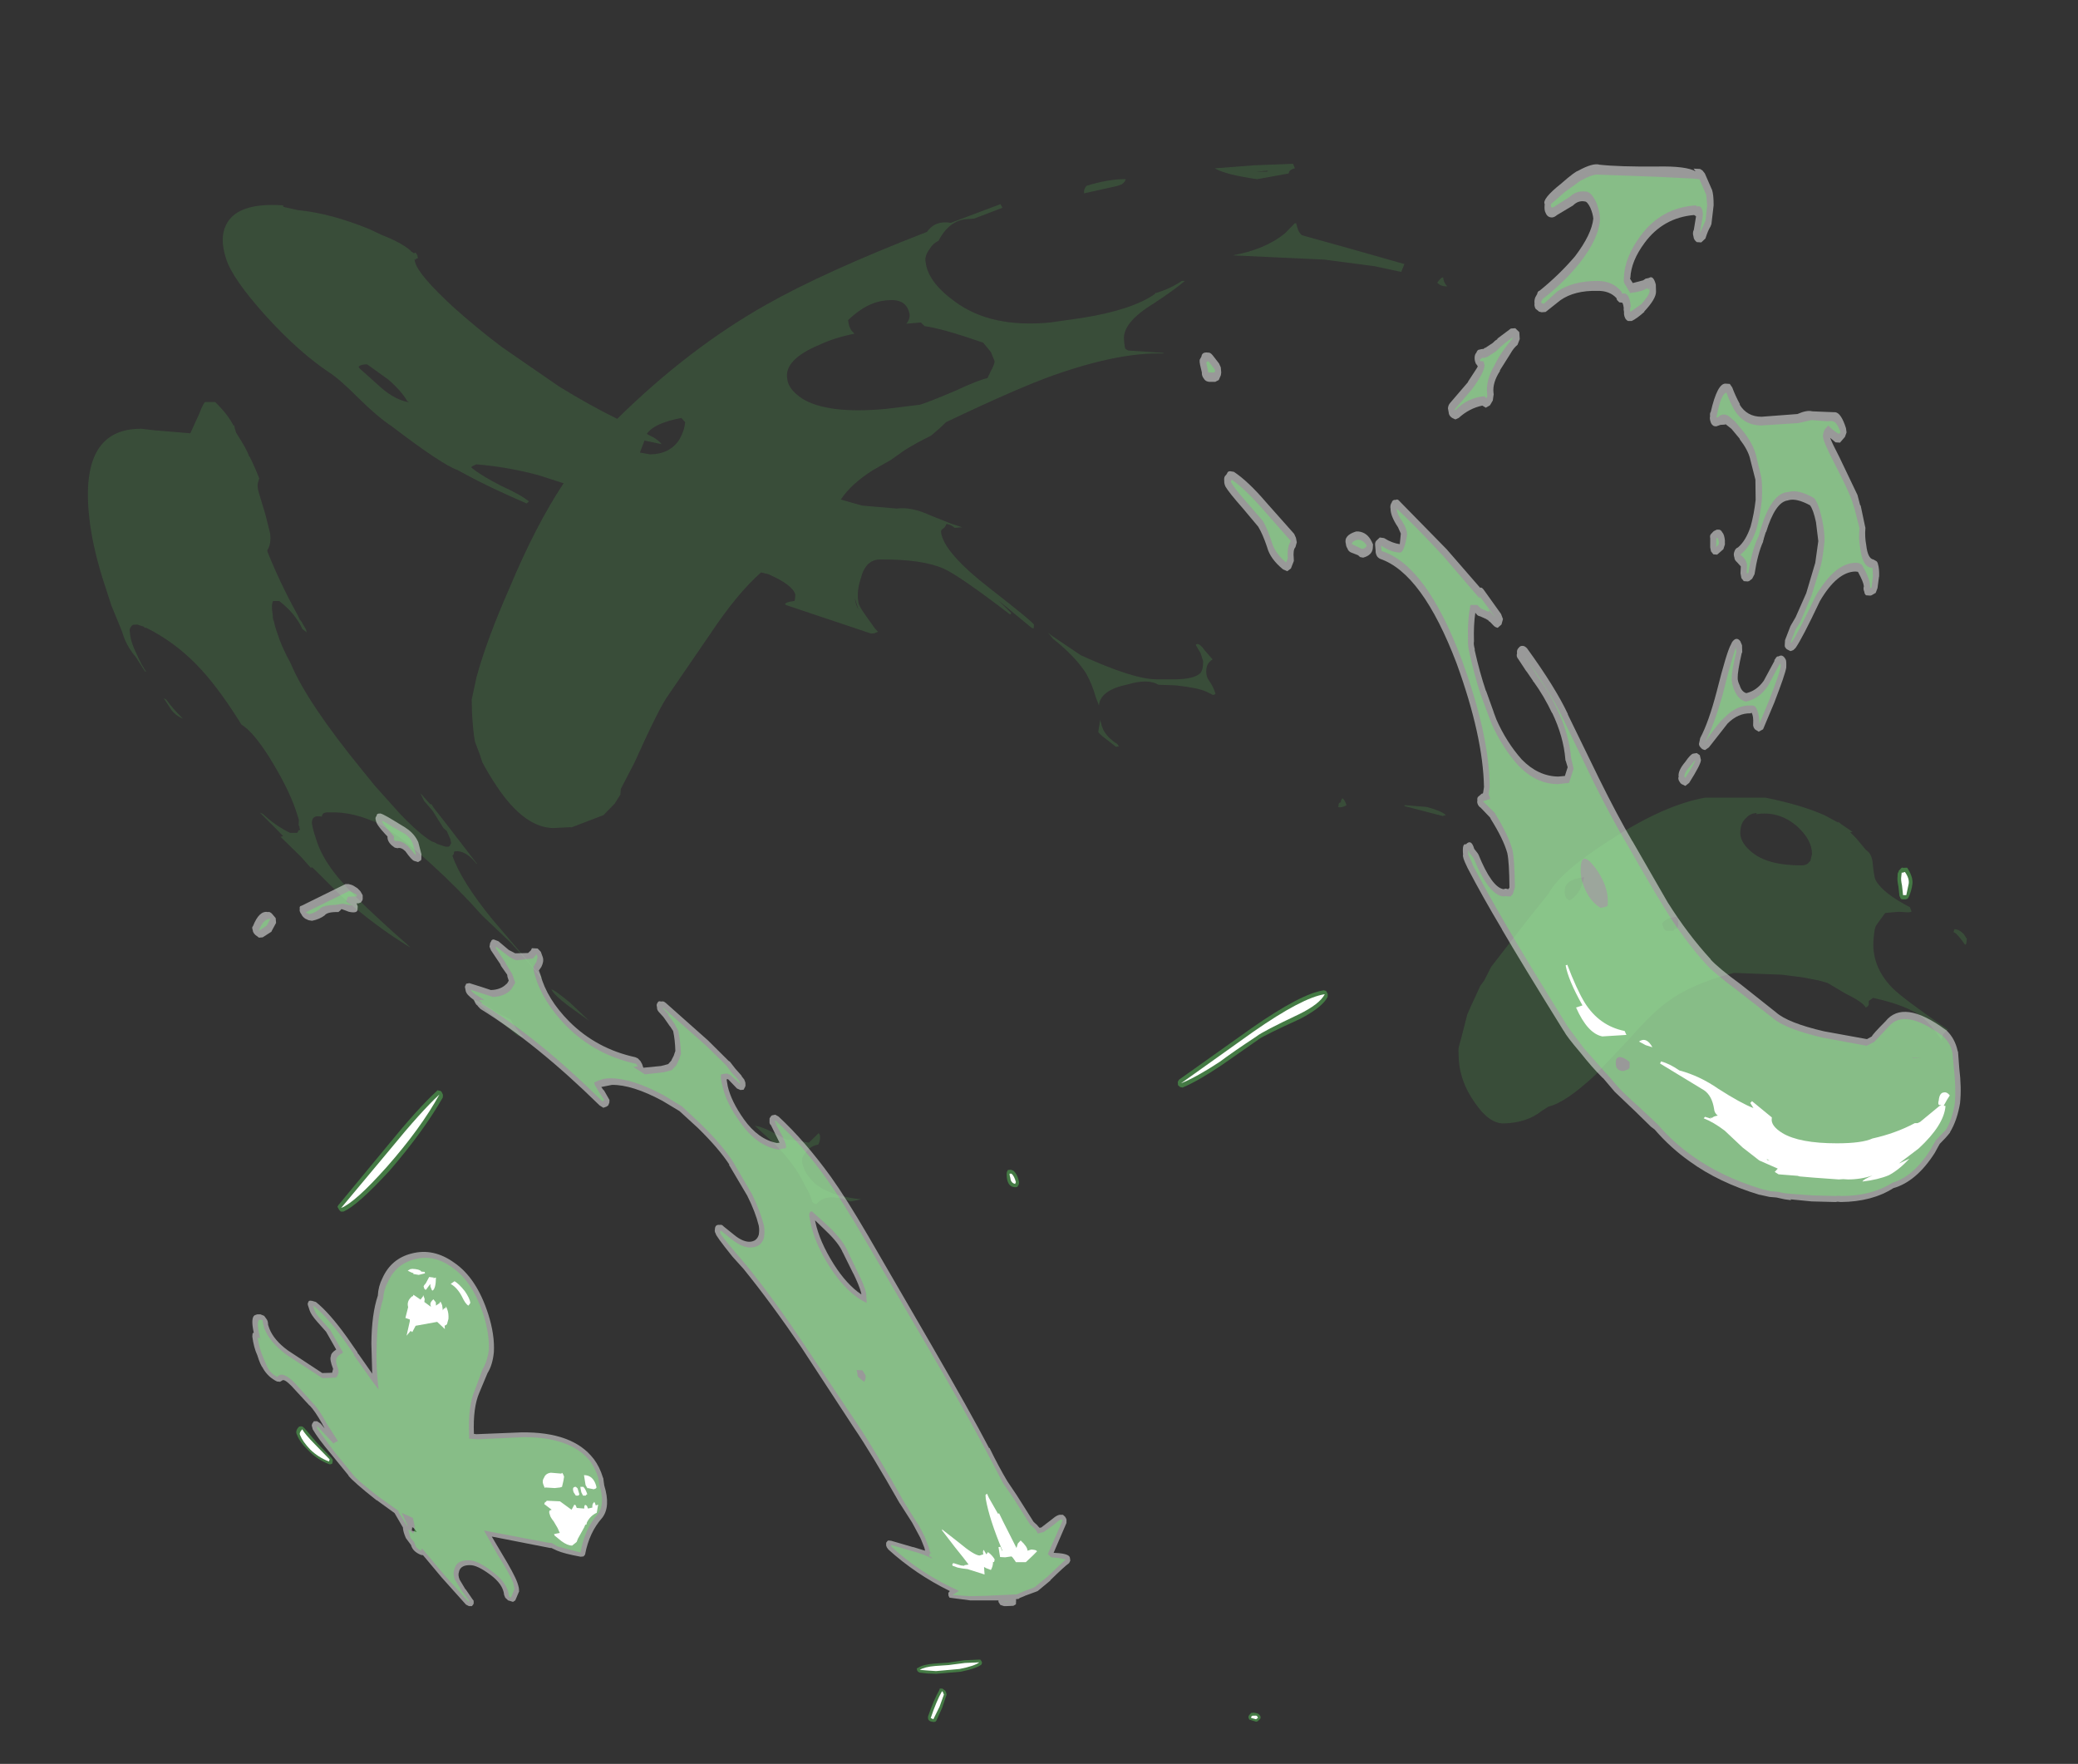 <?xml version="1.0" encoding="UTF-8" standalone="no"?>
<svg xmlns:ffdec="https://www.free-decompiler.com/flash" xmlns:xlink="http://www.w3.org/1999/xlink" ffdec:objectType="frame" height="86.7px" width="102.15px" xmlns="http://www.w3.org/2000/svg">
  <rect width="100%" height="100%" fill="#333333" stroke="none"/>
  <g transform="matrix(1.0, 0.0, 0.0, 1.0, 5.1, 5.4)">
    <use ffdec:characterId="375" height="141.95" transform="matrix(0.244, 0.0, 0.04, 0.296, 5.707, 37.222)" width="340.65" xlink:href="#shape0"/>
    <use ffdec:characterId="376" height="239.5" transform="matrix(0.244, 0.0, 0.04, 0.296, -3.061, 2.652)" width="366.8" xlink:href="#shape1"/>
  </g>
  <defs>
    <g id="shape0" transform="matrix(1.0, 0.0, 0.0, 1.0, 153.4, 96.85)">
      <path d="M65.65 -76.4 L66.1 -76.3 66.35 -75.8 66.25 -75.3 Q64.95 -73.6 60.1 -71.65 52.6 -69.0 51.05 -68.2 L51.1 -68.2 43.1 -64.0 Q37.9 -61.35 34.55 -60.25 L34.05 -60.35 33.7 -60.65 33.75 -61.2 34.05 -61.55 50.05 -70.1 Q61.0 -75.85 65.65 -76.4 M185.8 -96.7 L185.95 -96.75 186.35 -96.75 Q186.5 -96.85 186.65 -96.55 187.45 -95.2 187.15 -94.1 186.75 -92.85 186.05 -91.9 L185.75 -91.6 185.35 -91.5 184.8 -91.5 Q184.45 -91.5 184.35 -91.7 L184.2 -92.1 184.25 -93.6 Q184.15 -94.75 184.35 -95.3 184.45 -96.0 184.65 -96.0 L184.75 -96.25 185.15 -96.55 Q185.5 -96.9 185.8 -96.7 M33.1 44.1 L33.15 44.3 33.05 44.55 32.4 45.0 32.1 45.05 30.8 44.7 30.7 44.45 Q30.6 44.15 31.1 43.8 L31.15 43.75 31.2 43.75 31.25 43.7 Q31.3 43.55 31.5 43.6 L31.8 43.55 32.15 43.6 Q32.85 43.65 33.0 44.0 L33.1 44.1 M-115.3 -59.7 Q-115.15 -59.8 -114.85 -59.55 L-114.65 -59.05 -114.75 -58.6 Q-119.55 -53.0 -127.4 -46.5 -134.95 -40.6 -137.9 -39.65 L-138.4 -39.65 -138.7 -39.95 -138.95 -40.45 -138.75 -40.7 -127.2 -50.6 Q-120.0 -56.85 -115.75 -59.7 -115.65 -59.9 -115.3 -59.7 M-151.6 -3.65 L-149.55 -1.3 -147.0 1.25 -146.8 1.55 -146.85 1.85 -147.0 2.2 -147.3 2.3 -147.6 2.3 Q-149.9 1.55 -151.4 0.05 -152.95 -1.35 -153.3 -2.55 -153.65 -3.25 -152.65 -3.95 L-152.3 -4.0 -151.95 -3.95 -151.6 -3.65 M-2.25 -46.6 L-1.8 -46.45 Q-1.05 -45.85 -0.95 -44.55 L-1.05 -44.2 -1.2 -44.0 -1.45 -43.75 -1.75 -43.7 Q-3.3 -43.65 -3.3 -45.25 L-3.25 -45.85 -3.15 -46.2 -2.9 -46.55 -2.4 -46.6 -2.25 -46.6 M-25.0 34.85 L-22.15 34.75 -21.75 34.75 -21.55 35.05 -21.5 35.25 -21.65 35.55 Q-22.7 36.2 -26.0 36.75 L-31.0 37.1 -32.75 37.05 -34.35 36.9 -34.65 36.75 -34.8 36.5 -34.8 36.2 -34.5 36.1 Q-33.45 35.55 -31.05 35.4 L-28.4 35.25 -25.0 34.85 M-30.55 39.55 L-30.2 39.55 -29.9 39.75 -29.75 39.85 Q-29.55 39.95 -29.5 40.55 L-30.8 42.8 -32.3 44.9 -32.5 45.05 -32.8 45.1 Q-33.85 45.05 -33.9 44.55 L-33.85 44.2 Q-32.2 41.35 -30.8 39.75 -30.85 39.55 -30.55 39.55" fill="#66ff66" fill-opacity="0.349" fill-rule="evenodd" stroke="none"/>
      <path d="M42.8 -64.55 Q37.7 -62.0 34.35 -60.95 L50.3 -69.5 Q61.15 -75.2 65.75 -75.75 64.45 -74.1 59.95 -72.4 52.3 -69.6 50.85 -68.75 45.55 -66.1 42.8 -64.55 M185.0 -93.8 Q184.9 -94.8 185.1 -95.3 185.35 -96.3 185.35 -95.9 L185.95 -96.05 Q186.7 -95.0 186.4 -94.1 L185.6 -92.2 184.95 -92.2 185.0 -93.8 M32.0 44.05 Q32.4 44.0 32.5 44.2 L32.6 44.4 32.15 44.65 31.25 44.45 Q31.15 44.25 31.45 44.1 L31.65 44.05 32.0 44.05 M-149.95 -1.0 L-147.4 1.5 -147.6 1.85 Q-149.65 1.15 -151.05 -0.15 -152.35 -1.45 -152.7 -2.55 -152.85 -2.95 -152.1 -3.5 -151.7 -2.7 -149.95 -1.0 M-138.25 -40.25 L-126.65 -50.1 Q-119.55 -56.25 -115.35 -59.1 -120.05 -53.45 -127.95 -47.05 -135.3 -41.15 -138.25 -40.25 M-1.6 -44.55 L-1.8 -44.25 Q-2.65 -44.4 -2.6 -45.25 -2.75 -46.05 -2.55 -45.95 L-2.25 -45.95 Q-1.75 -45.55 -1.6 -44.55 M-24.95 35.3 L-22.05 35.2 Q-23.05 35.8 -26.2 36.3 L-31.0 36.65 -32.75 36.55 -34.25 36.45 Q-33.2 35.95 -31.0 35.8 L-28.3 35.65 -24.95 35.3 M-33.35 44.45 Q-31.75 41.65 -30.35 40.0 -30.3 40.0 -30.2 40.1 L-30.05 40.55 -31.25 42.55 -32.85 44.65 -33.35 44.45" fill="#ffffff" fill-rule="evenodd" stroke="none"/>
    </g>
    <g id="shape1" transform="matrix(1.0, 0.0, 0.0, 1.0, 169.95, 213.8)">
      <path d="M11.65 -204.0 L22.15 -207.1 22.45 -206.5 16.45 -204.7 14.65 -204.6 Q11.25 -204.25 8.65 -201.0 7.5 -200.6 6.65 -199.65 5.4 -198.45 5.5 -197.5 5.4 -194.15 10.35 -190.9 16.85 -186.5 28.95 -187.45 L35.45 -188.2 Q45.9 -189.55 50.85 -192.2 50.95 -192.45 51.1 -192.35 54.05 -193.05 56.6 -194.35 L57.2 -194.35 Q54.75 -192.8 50.2 -190.55 43.45 -187.4 43.35 -184.55 43.25 -183.3 43.4 -183.05 L43.9 -182.8 50.95 -182.4 50.9 -182.3 Q42.05 -182.55 28.05 -178.65 20.7 -176.6 5.25 -170.9 3.9 -169.9 1.85 -168.65 -1.2 -167.5 -3.85 -166.25 L-6.95 -164.6 -10.75 -162.95 Q-15.55 -160.65 -18.05 -158.05 L-13.95 -157.05 -7.0 -156.55 Q-4.05 -156.9 -0.25 -155.35 L3.65 -154.0 5.65 -153.45 4.1 -153.35 Q3.6 -153.85 2.55 -154.0 2.25 -153.45 1.65 -153.15 1.25 -153.0 1.25 -152.55 1.3 -149.2 9.55 -143.3 17.45 -137.65 17.45 -137.25 L17.3 -136.65 16.9 -136.75 10.9 -141.35 13.2 -139.2 12.95 -138.95 Q3.7 -145.45 0.85 -146.55 -3.15 -148.15 -11.65 -148.1 -14.7 -148.15 -16.2 -144.9 -17.4 -142.8 -17.3 -140.95 -17.3 -140.35 -16.2 -138.8 L-14.7 -136.65 -14.15 -136.1 -14.9 -135.85 -15.6 -135.8 -31.85 -140.5 -32.15 -140.65 Q-31.95 -141.05 -30.15 -141.2 L-30.0 -141.5 -29.8 -142.25 Q-30.0 -143.85 -34.65 -145.65 L-36.1 -145.95 Q-41.45 -142.5 -48.15 -135.6 L-58.1 -125.6 Q-60.2 -123.65 -66.8 -114.35 L-70.25 -110.0 -70.5 -109.05 -71.9 -107.55 -74.45 -105.65 -80.6 -103.8 -81.3 -103.6 -81.35 -103.65 -84.95 -103.5 Q-90.75 -103.6 -95.15 -110.4 -96.6 -112.65 -97.45 -114.5 L-97.7 -115.65 -98.35 -117.85 Q-98.45 -119.65 -98.15 -122.7 L-97.85 -124.85 -96.3 -128.5 -96.25 -128.65 -96.15 -128.8 Q-93.2 -134.75 -87.25 -143.3 -80.2 -153.8 -73.45 -160.75 L-78.3 -162.1 Q-84.15 -163.45 -90.5 -163.9 L-91.5 -163.55 -91.6 -163.35 Q-89.75 -161.95 -86.05 -160.3 -82.3 -158.8 -80.95 -157.75 L-81.45 -157.4 Q-88.8 -160.2 -92.8 -162.15 L-94.45 -162.95 Q-97.45 -163.85 -106.5 -170.2 -109.1 -171.75 -112.4 -174.85 -115.75 -178.05 -117.65 -179.15 -123.25 -182.55 -128.8 -188.45 -134.7 -194.8 -135.35 -198.1 -136.1 -201.4 -134.5 -203.55 -131.7 -207.45 -122.4 -206.9 L-122.4 -206.65 -119.5 -206.1 Q-113.1 -205.6 -105.65 -202.95 L-103.25 -201.95 Q-99.65 -200.75 -97.9 -199.35 L-98.0 -199.35 -97.35 -198.95 -97.0 -199.05 -96.7 -198.6 -96.7 -198.1 -97.1 -198.05 Q-97.1 -197.75 -97.25 -197.9 L-97.4 -198.0 -97.4 -197.8 -97.35 -197.45 Q-97.05 -195.35 -90.75 -189.9 -86.5 -186.35 -82.15 -183.35 L-71.7 -176.8 Q-65.9 -173.6 -60.9 -171.45 -44.55 -183.15 -27.9 -190.35 -15.25 -195.85 6.6 -202.5 8.6 -204.45 11.65 -204.0 M39.3 -208.9 Q39.3 -209.6 40.0 -210.15 44.75 -211.3 48.05 -211.25 47.95 -210.85 47.15 -210.4 L46.3 -210.15 39.3 -208.9 M80.9 -203.9 L81.2 -203.95 81.35 -203.1 Q81.45 -202.45 82.0 -201.95 L91.65 -199.65 101.9 -197.15 101.05 -195.85 95.85 -196.8 85.85 -197.9 67.55 -198.6 Q74.15 -199.55 78.6 -202.2 L80.9 -203.9 M127.45 -101.4 Q139.45 -107.35 148.0 -108.55 L160.1 -108.55 Q167.35 -107.3 171.6 -105.6 L174.1 -104.4 174.1 -104.55 174.65 -104.15 176.75 -102.85 176.25 -102.8 177.3 -101.8 178.95 -99.85 Q179.95 -99.3 179.95 -97.9 179.8 -95.3 180.1 -94.8 181.15 -92.7 186.25 -90.35 L186.45 -89.6 185.8 -89.5 183.85 -89.6 181.1 -89.4 178.9 -87.3 Q178.5 -86.8 178.1 -85.25 176.75 -80.65 180.5 -76.95 182.4 -75.15 190.6 -70.0 189.45 -69.45 189.3 -68.95 L189.0 -68.3 Q187.2 -71.05 185.7 -72.1 183.1 -74.05 176.35 -75.3 L175.4 -74.8 175.3 -74.15 Q175.0 -73.8 174.6 -73.7 174.2 -74.6 170.95 -76.0 L167.55 -77.8 165.85 -78.2 162.8 -78.7 158.6 -79.15 149.0 -79.45 Q140.4 -77.7 135.1 -74.8 131.65 -73.0 126.0 -68.4 L118.35 -62.55 Q111.55 -57.9 108.0 -57.25 L106.55 -56.55 Q103.2 -54.55 98.5 -54.45 95.55 -54.45 93.3 -57.85 90.65 -61.6 91.3 -65.85 91.35 -66.6 91.55 -67.15 L92.25 -68.55 94.15 -72.55 95.2 -74.05 97.55 -77.3 98.5 -78.2 100.25 -80.45 109.2 -88.55 113.8 -92.6 Q116.7 -96.2 127.45 -101.4 M154.15 -103.0 Q153.65 -101.25 155.75 -99.6 158.55 -97.3 165.5 -97.3 166.55 -97.3 167.05 -97.75 L167.45 -98.05 167.95 -99.15 Q168.4 -101.5 165.7 -103.8 162.45 -106.4 157.8 -105.8 L157.95 -106.0 Q156.65 -105.95 155.7 -105.2 154.5 -104.45 154.15 -103.0 M95.25 -105.65 L94.6 -105.5 87.15 -107.15 87.25 -107.3 91.65 -107.0 Q94.6 -106.3 95.25 -105.65 M108.3 -193.85 L108.0 -194.05 Q109.1 -195.1 109.35 -194.9 109.3 -194.0 109.95 -193.45 108.65 -193.45 108.3 -193.85 M76.75 -212.5 L77.0 -212.65 74.4 -212.5 76.75 -212.5 M74.55 -211.25 Q68.3 -212.0 66.3 -213.05 L74.25 -213.55 82.2 -213.8 82.45 -213.05 Q81.55 -212.9 81.2 -212.5 L81.05 -212.2 77.3 -211.65 74.55 -211.25 M2.9 -187.45 L-0.05 -187.25 Q0.8 -188.0 0.85 -188.75 0.75 -191.4 -2.95 -191.15 -7.15 -191.05 -11.7 -187.85 -11.75 -186.5 -11.1 -185.9 L-10.8 -185.6 Q-15.0 -184.9 -18.15 -183.75 -25.8 -181.25 -25.55 -178.05 -25.65 -176.4 -23.15 -174.85 -18.5 -172.2 -6.5 -173.1 L0.5 -173.8 Q2.7 -174.35 8.1 -176.15 13.25 -178.0 14.8 -178.2 L15.65 -179.35 Q16.65 -180.55 16.7 -181.05 L16.2 -182.55 14.9 -184.1 Q7.1 -186.45 3.55 -186.85 L2.9 -187.45 M27.95 -125.2 Q27.55 -127.45 26.6 -129.25 24.85 -132.05 20.9 -134.95 L20.05 -135.95 20.65 -135.5 26.05 -132.2 Q35.9 -128.25 40.5 -128.2 L43.55 -128.2 44.65 -128.2 Q48.3 -128.25 49.7 -129.25 50.35 -129.85 50.55 -131.2 L50.25 -132.55 49.5 -133.9 49.7 -134.05 Q50.35 -134.2 51.25 -132.9 L52.5 -131.5 Q50.9 -130.8 50.85 -129.1 50.8 -128.5 51.35 -127.75 51.95 -126.85 52.15 -125.75 L51.65 -125.6 50.35 -126.15 Q48.8 -126.8 44.3 -127.2 L40.9 -127.3 Q38.95 -128.35 34.7 -127.35 29.0 -126.4 28.35 -123.85 L27.95 -125.2 M-39.55 -52.45 Q-39.6 -51.6 -40.15 -50.95 -41.9 -50.65 -42.9 -49.65 -44.0 -48.8 -43.85 -47.75 -43.7 -46.05 -41.85 -44.45 -39.1 -42.35 -33.0 -41.85 L-35.15 -41.5 Q-40.0 -43.05 -42.1 -41.05 L-42.55 -41.15 -42.9 -41.4 Q-43.1 -42.7 -44.0 -44.25 -45.25 -47.45 -48.8 -50.95 L-52.4 -54.05 Q-51.4 -54.0 -49.5 -53.2 L-47.9 -52.45 -46.45 -51.75 -45.55 -51.75 -42.0 -51.25 -39.75 -52.85 -39.55 -52.45 M-98.65 -71.65 Q-98.2 -70.4 -96.55 -68.75 L-97.7 -69.0 -104.55 -74.15 -105.75 -74.95 Q-104.75 -74.9 -102.7 -73.7 -100.8 -72.55 -99.55 -72.1 L-98.65 -71.65 M-89.7 -76.7 Q-89.15 -76.7 -86.3 -74.5 L-82.95 -71.5 -86.9 -74.1 Q-89.3 -75.8 -89.7 -76.7 M-159.85 -125.05 L-159.4 -124.85 Q-158.45 -123.45 -156.55 -121.65 -158.0 -122.2 -158.7 -123.2 L-159.85 -125.05 M-111.4 -179.8 L-107.65 -176.65 Q-105.15 -174.6 -102.4 -174.2 L-102.75 -174.45 Q-103.7 -176.2 -106.05 -178.05 L-109.8 -180.5 Q-110.95 -180.55 -111.6 -180.1 L-111.4 -179.8 M-17.5 -139.8 L-17.9 -141.65 -17.9 -141.4 Q-17.9 -140.6 -17.5 -139.8 M-47.3 -170.9 L-47.95 -171.6 Q-53.6 -170.75 -55.35 -168.95 L-54.95 -168.75 Q-53.3 -168.1 -52.65 -167.25 L-56.0 -167.85 -57.25 -165.85 -55.2 -165.55 Q-51.25 -165.6 -48.95 -168.0 -47.7 -169.45 -47.3 -170.9 M-166.45 -136.15 L-167.9 -140.5 -168.95 -145.1 Q-170.1 -150.6 -169.95 -155.0 -169.55 -169.9 -157.0 -169.8 L-154.45 -169.55 -147.3 -169.05 -145.0 -172.25 Q-143.75 -174.25 -143.4 -174.25 L-141.45 -174.25 Q-139.2 -172.15 -138.4 -170.35 L-138.25 -170.35 -138.2 -169.85 -138.05 -169.1 -138.0 -169.05 Q-136.3 -166.3 -136.1 -165.25 L-135.95 -165.1 Q-135.05 -163.0 -134.65 -161.55 L-135.05 -160.8 Q-135.35 -160.15 -135.05 -158.85 L-134.4 -155.65 -133.95 -152.45 Q-133.95 -150.7 -135.0 -149.6 L-134.95 -149.3 Q-133.4 -144.4 -130.6 -138.8 L-130.3 -138.05 -130.25 -138.05 -130.05 -137.8 -129.35 -136.5 -129.25 -135.95 -129.25 -136.0 -130.05 -136.55 Q-131.05 -139.15 -133.95 -141.2 L-135.2 -141.2 Q-135.7 -140.55 -135.65 -139.0 L-135.65 -138.7 -135.8 -137.85 -135.7 -138.1 -135.65 -138.45 -135.5 -137.1 -135.35 -136.4 -135.2 -135.8 Q-134.75 -133.65 -133.35 -130.85 -131.1 -124.3 -121.75 -113.0 L-119.7 -110.5 -115.4 -105.85 Q-112.0 -102.45 -109.8 -101.3 L-108.95 -101.0 -108.85 -100.9 -107.5 -100.5 -107.05 -100.4 -106.9 -100.4 -106.6 -100.4 -106.3 -100.5 -105.9 -101.0 -105.95 -101.65 -106.45 -103.0 -107.05 -103.5 -108.75 -106.35 -110.2 -108.0 -110.75 -109.3 -109.05 -107.45 -108.8 -107.45 -108.45 -106.85 -106.1 -103.85 -101.25 -97.55 -101.4 -97.6 -101.6 -97.85 Q-103.25 -99.8 -105.3 -99.65 L-105.45 -99.55 -105.6 -99.6 -105.6 -99.35 -105.7 -99.2 -105.8 -99.05 -106.0 -98.9 Q-104.9 -94.65 -99.65 -88.3 L-91.25 -78.65 -91.55 -78.65 Q-93.1 -80.8 -96.7 -84.55 L-101.6 -88.95 Q-105.55 -93.3 -110.4 -97.45 -113.6 -100.2 -116.55 -102.25 L-116.6 -102.25 -119.25 -103.85 -119.6 -104.0 -119.65 -104.05 -120.55 -104.55 -121.4 -104.85 -119.65 -104.05 Q-124.55 -106.25 -129.5 -106.1 -131.0 -106.2 -131.2 -105.5 L-131.25 -105.4 Q-133.05 -105.7 -133.35 -104.6 -133.6 -104.15 -133.0 -101.6 -132.4 -98.85 -130.3 -96.15 -128.6 -93.9 -124.85 -90.45 -119.85 -86.0 -117.65 -84.3 L-117.5 -84.15 -116.95 -83.65 Q-123.4 -87.15 -129.4 -92.15 L-134.5 -96.95 -134.9 -96.95 -136.5 -98.7 -140.1 -102.05 -139.55 -102.15 -140.75 -103.35 -143.6 -106.05 -143.05 -105.85 Q-140.95 -103.95 -138.1 -102.7 L-136.65 -102.7 -136.45 -102.9 -136.4 -102.9 -136.45 -102.95 -136.25 -103.15 -135.95 -103.2 -136.05 -103.5 -136.0 -103.75 -136.15 -103.95 -135.95 -104.9 -136.3 -106.45 Q-137.25 -110.25 -140.2 -115.25 -142.75 -119.5 -144.95 -120.7 L-145.35 -121.4 Q-148.9 -127.3 -152.4 -130.7 -156.25 -134.45 -161.45 -136.75 L-161.55 -136.75 -161.75 -136.8 -161.8 -136.7 -161.9 -136.95 -161.95 -136.95 -163.2 -137.3 -164.1 -137.25 Q-164.95 -136.75 -164.9 -136.05 L-164.9 -135.8 Q-165.0 -134.9 -164.5 -133.35 L-163.85 -131.7 -163.4 -130.7 -163.6 -131.05 -163.25 -130.4 -163.1 -130.15 -162.7 -129.45 -162.9 -129.5 -164.4 -131.95 -164.9 -132.55 Q-166.0 -134.05 -166.35 -135.65 L-166.45 -136.15 M196.6 -84.3 L196.35 -84.1 Q195.0 -86.1 194.35 -86.2 L194.6 -86.7 Q195.55 -86.7 196.35 -85.9 L196.85 -85.1 196.6 -84.3 M117.85 -91.5 Q120.1 -92.35 121.45 -95.35 117.35 -94.95 117.15 -93.05 116.85 -91.8 117.85 -91.5 M137.5 -88.55 Q136.5 -88.25 135.85 -87.65 L136.05 -87.0 Q136.1 -86.6 136.5 -86.45 L138.05 -86.45 Q138.05 -86.85 138.7 -86.8 L138.85 -86.8 139.15 -87.6 139.15 -88.5 Q138.9 -88.8 139.0 -88.8 L137.5 -88.55 M75.5 -107.3 Q74.8 -106.95 74.1 -106.95 73.7 -106.95 73.8 -107.05 L73.9 -107.2 Q73.9 -107.75 74.6 -107.8 L74.4 -107.9 74.85 -108.45 Q75.3 -108.25 75.5 -107.3 M28.2 -121.5 Q28.3 -120.5 28.55 -119.85 29.15 -118.5 31.0 -117.45 L31.25 -117.05 30.65 -117.0 29.05 -118.15 Q27.5 -119.2 27.5 -119.5 L28.1 -121.15 28.2 -121.5" fill="#66ff66" fill-opacity="0.129" fill-rule="evenodd" stroke="none"/>
      <path d="M164.9 -212.2 L165.85 -209.6 165.9 -209.5 Q166.1 -208.65 165.8 -206.9 L164.85 -203.8 164.6 -203.4 Q163.95 -202.7 163.25 -201.4 L162.3 -200.75 161.4 -200.8 Q160.85 -201.2 160.9 -201.7 160.75 -202.35 161.15 -202.85 L161.95 -205.05 161.95 -205.1 161.6 -205.3 Q155.3 -204.85 150.9 -200.7 147.65 -197.65 147.05 -194.85 L146.95 -194.75 147.4 -194.0 149.55 -194.45 150.15 -194.75 150.25 -194.75 150.8 -194.85 Q151.75 -195.35 152.0 -193.75 L151.85 -192.6 Q151.7 -191.4 148.9 -189.25 L149.0 -189.25 Q147.25 -188.1 146.15 -187.7 L145.4 -187.7 Q145.0 -187.9 144.9 -188.2 144.7 -188.7 144.85 -189.2 144.8 -189.65 144.9 -189.85 144.9 -190.7 144.7 -190.75 L144.15 -190.8 143.75 -191.2 143.7 -191.5 Q142.5 -192.75 140.05 -192.7 135.5 -192.8 132.35 -191.15 L129.05 -189.2 128.25 -189.15 127.75 -189.25 127.1 -189.75 Q126.9 -190.25 127.05 -190.6 127.05 -191.1 127.35 -191.6 L127.85 -192.2 Q128.0 -192.65 128.45 -192.75 132.85 -195.4 136.5 -198.45 140.45 -202.1 141.2 -204.7 141.25 -205.5 140.9 -206.5 140.45 -207.55 139.95 -207.55 138.65 -207.75 137.5 -206.9 L137.4 -206.85 134.0 -205.3 Q133.45 -204.95 133.0 -204.9 132.0 -204.85 131.75 -205.65 131.5 -206.1 131.8 -207.1 131.35 -207.95 135.65 -210.5 138.9 -212.6 139.5 -212.65 L139.45 -212.65 Q142.65 -214.0 143.95 -213.65 147.75 -213.3 155.4 -213.35 L155.45 -213.35 Q161.35 -213.45 163.1 -212.55 L162.75 -213.0 164.05 -212.95 164.5 -212.7 164.9 -212.2 M122.5 -186.5 L123.2 -185.85 123.1 -184.7 122.5 -183.75 Q121.6 -183.2 120.85 -182.3 L118.25 -179.5 118.25 -179.4 Q116.4 -177.45 116.35 -175.8 L116.35 -175.5 116.25 -175.25 116.0 -174.5 115.3 -173.7 114.4 -173.3 113.75 -173.65 Q111.05 -173.2 108.65 -171.6 L107.95 -171.35 107.35 -171.6 Q106.9 -171.85 106.8 -172.25 L106.75 -173.2 Q106.9 -173.75 107.35 -174.1 L111.5 -177.55 111.5 -177.6 113.55 -179.75 113.9 -180.15 113.8 -180.35 113.6 -180.6 Q113.4 -181.1 113.5 -181.6 113.6 -182.15 114.0 -182.45 114.25 -182.9 114.65 -182.95 L114.8 -182.95 114.9 -183.0 115.3 -183.05 115.5 -183.05 115.85 -183.25 115.95 -183.25 117.55 -184.05 Q118.05 -184.45 118.55 -184.65 L118.65 -184.8 121.6 -186.45 122.5 -186.5 M159.85 -170.25 Q159.35 -170.5 159.3 -170.95 159.15 -171.5 159.35 -171.9 159.35 -172.4 159.6 -172.6 161.7 -177.35 163.35 -177.3 L164.2 -177.25 164.6 -176.65 Q165.0 -175.25 165.7 -173.85 L165.6 -173.85 Q166.75 -171.8 169.7 -171.8 L177.0 -172.25 Q179.05 -172.95 180.05 -172.7 L182.95 -172.6 184.5 -172.55 184.7 -172.55 Q185.85 -172.4 186.4 -169.9 L186.4 -169.2 185.95 -168.45 184.8 -167.5 183.9 -167.55 182.95 -168.3 Q183.2 -167.4 184.3 -165.05 L186.9 -158.8 187.15 -157.15 187.25 -157.05 187.3 -156.55 187.55 -153.8 187.6 -153.35 Q187.2 -151.85 187.3 -150.45 L187.3 -150.4 Q187.25 -148.3 188.3 -148.1 L188.35 -148.1 188.85 -147.85 Q189.1 -147.75 189.15 -147.3 189.3 -146.6 189.05 -145.3 L189.0 -145.2 188.4 -143.35 187.9 -142.55 187.0 -142.15 186.75 -142.1 185.9 -142.15 Q185.6 -142.4 185.65 -142.7 185.45 -143.2 185.7 -143.65 185.75 -144.35 184.9 -146.05 L184.4 -146.1 Q180.7 -146.05 176.45 -141.2 171.8 -134.9 170.25 -133.4 L169.75 -133.05 169.25 -132.9 169.1 -132.9 168.45 -133.2 Q168.05 -133.55 168.15 -133.85 L168.35 -134.7 169.8 -137.0 170.05 -137.3 171.1 -138.5 173.9 -142.5 176.55 -147.55 177.75 -151.15 177.8 -154.3 Q177.6 -156.4 177.05 -157.1 174.55 -158.3 172.9 -157.95 L172.7 -157.9 Q170.15 -157.65 167.45 -152.6 L167.45 -152.7 166.85 -151.6 166.8 -151.45 166.6 -151.1 166.65 -151.1 Q165.2 -149.1 164.0 -145.65 L163.4 -144.9 162.7 -144.5 162.4 -144.45 161.65 -144.5 161.25 -145.0 161.2 -145.8 161.45 -146.95 160.8 -147.65 Q160.35 -148.0 160.4 -148.4 160.25 -148.95 160.55 -149.4 160.85 -149.95 161.4 -150.1 163.15 -151.2 164.5 -153.55 165.55 -155.65 166.25 -158.0 L166.75 -161.35 166.25 -164.8 166.25 -164.85 Q166.05 -166.3 164.7 -168.05 L164.7 -168.15 163.3 -169.8 162.2 -170.6 162.2 -170.5 161.2 -170.45 160.3 -170.2 159.85 -170.25 M155.85 -149.45 L155.8 -150.1 156.05 -151.6 Q156.0 -152.1 156.35 -152.35 L156.95 -152.8 157.6 -153.05 157.95 -153.05 Q158.4 -153.1 158.65 -152.6 159.0 -152.25 158.95 -151.2 L158.9 -151.0 158.85 -150.6 158.4 -149.8 157.0 -148.9 156.25 -148.95 155.85 -149.45 M82.7 -149.9 Q82.45 -150.3 82.5 -150.65 82.2 -152.1 84.9 -152.75 L85.35 -152.75 Q87.1 -152.6 87.75 -151.1 L87.95 -150.6 87.8 -149.95 Q87.45 -148.8 85.6 -148.4 L85.0 -148.5 84.65 -148.8 83.2 -149.3 Q82.75 -149.55 82.7 -149.9 M89.5 -151.75 L90.35 -151.65 Q91.85 -150.8 93.35 -150.65 L93.85 -152.4 93.45 -153.45 Q92.25 -155.3 92.45 -156.5 92.4 -157.1 92.85 -157.55 93.1 -158.05 93.75 -158.0 94.15 -158.2 94.5 -157.75 L102.65 -149.8 108.35 -143.4 Q108.65 -143.55 109.0 -143.1 L111.85 -139.05 112.1 -138.2 111.65 -137.3 110.8 -136.75 Q110.3 -136.85 110.05 -137.1 L109.4 -137.75 109.2 -137.85 109.05 -138.05 Q108.8 -138.1 108.75 -138.2 L107.6 -138.65 Q107.25 -138.7 107.05 -138.85 L106.7 -139.25 Q106.0 -137.25 105.65 -134.5 105.45 -134.05 105.6 -133.2 L105.55 -133.05 Q105.95 -129.35 106.7 -126.3 L106.75 -126.25 107.7 -122.75 107.7 -122.7 108.05 -121.5 Q109.45 -117.75 112.05 -114.9 114.9 -112.1 118.95 -112.05 L120.3 -112.15 121.1 -113.6 120.9 -114.6 Q120.8 -114.8 120.85 -114.9 121.1 -118.7 119.45 -122.65 L119.45 -122.55 Q118.25 -125.45 116.6 -127.75 116.4 -127.85 116.5 -127.9 L115.4 -129.55 115.4 -129.5 114.1 -131.55 Q113.7 -132.0 114.0 -132.5 114.0 -133.1 114.45 -133.4 114.85 -133.8 115.35 -133.75 115.75 -133.75 116.15 -133.35 120.8 -126.85 122.6 -122.4 L122.55 -122.4 127.1 -111.75 Q129.75 -105.65 132.1 -101.35 L132.15 -101.3 137.55 -91.2 Q140.75 -85.85 144.7 -81.7 L144.65 -81.7 Q146.0 -80.25 150.05 -77.55 L156.4 -72.9 Q158.5 -71.15 165.55 -69.75 L174.0 -68.45 175.05 -68.9 Q175.25 -69.25 178.2 -71.4 182.45 -75.15 190.1 -70.0 L190.2 -69.95 Q191.75 -68.6 191.95 -66.45 L192.0 -66.35 191.8 -63.6 Q191.75 -60.35 191.0 -57.8 189.95 -54.95 188.2 -53.0 L188.2 -52.95 Q187.2 -52.05 185.8 -51.05 L184.55 -49.55 Q180.1 -44.8 175.25 -43.7 170.6 -41.45 164.3 -41.4 L163.7 -41.45 163.6 -41.45 163.25 -41.4 158.45 -41.5 154.2 -41.85 154.35 -41.7 153.05 -41.85 151.45 -42.15 150.05 -42.25 148.2 -42.6 148.1 -42.6 Q140.2 -44.65 134.95 -48.15 131.45 -50.4 128.75 -53.45 128.25 -53.8 128.1 -53.9 L125.3 -56.5 121.75 -59.7 119.75 -62.0 119.7 -62.0 119.4 -62.3 Q117.9 -63.7 115.9 -66.2 113.55 -68.9 113.15 -69.8 L113.1 -69.85 Q106.35 -81.3 103.45 -86.65 L103.45 -86.7 Q100.4 -92.15 98.2 -96.85 L98.1 -97.1 Q97.4 -98.7 97.65 -99.1 97.75 -101.0 98.5 -100.8 99.75 -101.75 100.05 -100.05 L100.6 -99.35 100.75 -99.1 Q102.55 -93.65 104.85 -93.35 L105.3 -93.45 105.8 -93.35 106.1 -93.6 106.1 -93.65 Q106.75 -97.85 106.6 -99.35 106.2 -101.65 104.2 -105.0 L104.1 -105.25 102.45 -106.9 Q102.15 -107.05 102.0 -107.4 101.85 -107.8 102.0 -108.05 102.0 -108.6 102.35 -108.75 L103.05 -109.2 103.3 -109.25 103.4 -109.45 103.7 -110.3 Q104.9 -118.75 101.55 -130.85 97.1 -145.8 89.0 -148.2 88.55 -148.4 88.4 -148.7 88.2 -149.2 88.3 -149.5 L88.35 -150.4 Q88.35 -150.9 88.7 -151.2 L89.5 -151.75 M159.5 -133.5 L159.4 -132.7 159.25 -132.5 Q157.9 -129.4 157.8 -128.5 157.65 -127.95 158.0 -127.15 158.2 -126.15 159.1 -125.9 161.25 -126.3 162.95 -127.95 L165.65 -131.25 Q165.65 -131.5 165.8 -131.5 166.25 -132.1 166.6 -132.0 167.5 -132.45 167.95 -131.5 168.1 -131.35 167.85 -130.15 167.5 -129.1 164.5 -124.35 L161.5 -119.9 160.55 -119.5 159.85 -119.9 Q159.5 -120.35 159.65 -120.8 159.95 -122.05 159.65 -122.65 L159.4 -122.55 Q156.9 -122.6 154.5 -120.85 L150.1 -116.9 149.25 -116.45 Q148.7 -116.55 148.55 -116.75 148.1 -117.15 148.2 -117.5 L148.6 -118.45 Q150.75 -121.1 153.2 -126.2 156.3 -132.8 157.35 -134.0 L157.65 -134.4 Q158.65 -135.35 159.3 -134.55 L159.55 -133.85 159.5 -133.5 M145.0 -114.55 Q146.15 -115.7 146.7 -115.85 L147.5 -115.95 148.05 -115.6 148.15 -114.8 Q148.0 -114.05 145.15 -111.0 L144.3 -110.5 143.6 -110.8 143.4 -110.95 143.15 -111.35 Q143.0 -111.8 143.2 -112.0 143.15 -113.0 144.95 -114.5 L145.0 -114.55 M61.85 -180.65 L62.1 -180.0 62.05 -179.15 61.9 -178.7 61.35 -177.9 60.6 -177.6 59.35 -177.6 Q58.65 -177.65 58.4 -178.1 58.0 -178.6 58.15 -179.15 L58.0 -180.4 Q57.95 -180.95 58.05 -181.25 L58.5 -181.8 Q58.75 -182.6 59.95 -182.45 60.4 -182.5 60.8 -182.0 L61.85 -180.65 M59.7 -161.1 Q59.7 -161.85 60.2 -162.1 L60.45 -162.35 Q60.7 -162.8 61.2 -162.75 L61.9 -162.65 Q64.5 -161.1 67.6 -157.55 L72.35 -152.35 72.6 -151.7 72.65 -150.95 72.25 -150.15 Q71.65 -149.7 71.6 -148.25 L71.55 -147.85 70.75 -146.6 69.95 -146.15 69.15 -146.45 Q66.9 -148.15 66.55 -150.05 L66.55 -150.1 Q66.0 -152.35 65.3 -153.55 L62.7 -156.6 Q60.3 -159.25 59.8 -160.2 59.6 -160.7 59.7 -161.1 M-119.55 -105.9 Q-119.3 -106.1 -116.85 -104.75 L-114.75 -103.6 -114.6 -103.5 Q-113.05 -102.6 -112.5 -101.15 L-112.45 -100.8 -112.2 -99.15 -112.35 -98.35 -112.45 -98.15 -113.1 -97.85 -113.85 -98.05 Q-114.35 -98.2 -115.35 -99.65 -116.1 -100.35 -116.85 -100.15 L-117.4 -100.25 -117.9 -100.6 Q-118.75 -101.3 -118.55 -102.1 L-119.0 -102.55 Q-120.45 -104.05 -120.45 -104.7 -120.6 -105.25 -120.2 -105.5 -120.1 -105.95 -119.55 -105.9 M-92.5 -83.55 L-91.35 -83.5 -90.8 -82.95 -90.55 -82.05 Q-90.4 -81.35 -91.1 -80.45 L-91.15 -80.4 -91.6 -79.95 -91.7 -79.85 -91.5 -79.15 Q-90.85 -75.1 -86.95 -71.35 -82.2 -66.85 -74.65 -65.45 L-74.15 -65.25 -73.7 -64.8 -73.45 -64.3 -73.3 -63.7 -69.55 -64.0 -69.65 -64.0 -68.2 -64.3 -67.45 -64.9 -67.4 -65.0 -66.85 -65.7 -66.45 -66.4 -66.4 -66.45 Q-66.15 -68.3 -66.3 -69.8 L-66.8 -70.6 -66.8 -70.55 -67.65 -71.8 -67.9 -72.15 -68.7 -73.0 Q-69.0 -73.35 -68.9 -73.75 -69.0 -74.2 -68.7 -74.45 -68.45 -74.85 -68.0 -74.7 L-67.75 -74.7 Q-67.45 -74.8 -67.0 -74.45 L-59.55 -68.25 -55.95 -64.85 -55.7 -64.7 -54.8 -63.55 -53.75 -62.4 -53.7 -62.25 -53.3 -61.75 -53.15 -61.25 -53.2 -60.75 -53.3 -60.55 -53.7 -60.05 -54.35 -60.0 -55.0 -60.25 -56.55 -61.8 -56.7 -61.8 -56.85 -61.75 -56.8 -60.6 Q-56.5 -58.1 -54.45 -55.15 -52.1 -51.8 -48.45 -51.2 L-47.9 -51.25 -49.15 -54.15 Q-49.45 -54.4 -49.35 -54.7 L-49.35 -54.75 -49.25 -55.3 -48.85 -55.7 -48.65 -55.8 -48.0 -55.9 -47.4 -55.6 Q-42.75 -51.55 -38.5 -45.6 -36.0 -42.05 -32.65 -35.9 L-22.75 -17.55 Q-16.8 -6.5 -14.0 -0.55 L-13.9 -0.55 Q-12.55 2.6 -11.2 5.0 L-9.7 7.3 -7.05 11.7 -6.35 12.3 -6.3 12.4 -6.0 12.7 -5.7 12.65 -5.65 12.65 -4.7 12.1 -3.3 11.3 Q-1.9 10.4 -1.25 10.55 -0.95 10.45 -0.75 10.7 -0.5 10.85 -0.4 11.15 L-0.35 11.35 -0.45 11.9 -3.85 16.85 -2.9 16.9 Q-0.75 17.05 -0.7 17.65 L-0.7 18.15 -1.0 18.55 Q-2.1 19.15 -5.25 21.4 L-5.25 21.45 -8.1 23.2 -8.25 23.25 -10.85 24.0 -10.8 24.0 -11.9 24.35 -12.15 24.5 -12.7 24.55 -12.7 24.75 -12.85 25.4 -13.4 25.65 -14.8 25.7 -15.3 25.7 -16.0 25.5 -16.3 25.0 -16.25 24.75 -18.95 24.75 -21.9 24.75 -21.95 24.75 -26.05 24.3 -26.2 23.95 -26.15 23.5 -25.8 23.2 Q-32.25 20.4 -37.05 16.3 L-37.3 15.95 -37.4 15.6 -37.35 15.45 Q-37.35 15.1 -37.15 15.05 -37.05 14.85 -36.75 14.8 L-36.25 14.85 -32.05 15.9 -31.95 15.9 -29.7 16.5 -29.7 16.35 -29.75 16.0 -30.2 14.6 -30.3 14.4 -30.25 14.45 -31.15 12.6 -31.55 11.8 -33.45 8.7 -33.5 8.65 Q-37.85 0.35 -40.7 -3.95 L-49.1 -17.3 Q-54.0 -24.7 -58.6 -30.3 L-60.5 -32.35 Q-63.35 -35.85 -63.25 -36.2 L-63.35 -36.4 -63.35 -36.65 -63.3 -36.8 -63.25 -37.0 Q-63.05 -37.7 -62.15 -37.6 -61.75 -37.7 -61.45 -37.35 L-59.5 -35.9 Q-58.1 -34.85 -56.75 -34.8 -55.15 -34.8 -54.55 -36.05 L-54.55 -36.1 Q-54.3 -36.8 -54.35 -37.5 -54.65 -39.75 -55.85 -42.45 L-58.7 -47.6 -58.6 -47.6 Q-60.3 -50.3 -63.95 -53.7 L-67.2 -56.5 -70.35 -58.2 Q-76.0 -60.9 -80.1 -60.85 L-82.3 -60.5 -81.95 -60.0 -81.85 -59.95 -81.0 -58.35 -81.1 -57.9 -81.4 -57.45 -81.75 -57.25 -82.45 -57.05 -83.15 -57.45 Q-94.2 -67.75 -104.5 -73.45 L-104.95 -73.9 -105.0 -74.0 -105.25 -74.2 -105.4 -74.45 -105.6 -74.95 Q-107.0 -75.85 -107.0 -76.5 L-107.05 -77.15 -106.7 -77.65 -106.05 -77.75 -103.65 -77.1 -101.9 -76.6 Q-99.85 -76.65 -98.55 -77.65 L-98.5 -77.65 -98.05 -78.15 -98.2 -78.8 -98.2 -79.15 -99.2 -80.6 -99.3 -80.9 -100.8 -83.2 -101.0 -83.8 -100.75 -84.45 -100.55 -84.65 Q-100.4 -85.0 -99.95 -85.0 L-99.05 -84.7 -97.2 -83.25 -96.0 -82.7 -93.4 -82.75 -92.75 -83.2 -92.5 -83.55 M-125.5 -93.0 L-125.15 -92.35 -125.25 -91.7 -125.35 -91.5 -125.7 -91.15 -126.2 -91.0 -126.6 -91.0 -126.45 -90.5 -126.6 -89.9 Q-126.8 -89.3 -128.4 -89.6 L-129.15 -89.85 -129.8 -90.05 -130.1 -89.8 -130.5 -89.55 Q-132.75 -89.6 -133.35 -89.0 -134.5 -88.35 -136.05 -88.1 L-136.75 -88.2 -137.35 -88.45 Q-137.85 -88.75 -138.0 -89.15 -138.4 -89.7 -138.2 -90.05 -138.25 -90.55 -137.75 -90.6 L-128.3 -94.2 -127.7 -94.2 -127.05 -94.05 -126.7 -93.9 -126.0 -93.5 -125.5 -93.0 M-143.95 -89.3 L-143.3 -88.55 -143.35 -87.75 -144.5 -86.35 -144.5 -86.3 -146.45 -85.35 -147.2 -85.3 -147.85 -85.75 Q-148.3 -86.15 -148.25 -86.55 -148.4 -87.05 -148.1 -87.2 -146.4 -89.85 -144.7 -89.55 -144.35 -89.65 -143.95 -89.3 M-125.05 -32.85 Q-120.5 -33.8 -116.75 -31.35 -112.6 -28.8 -111.25 -22.75 -110.5 -19.35 -111.15 -16.5 -111.75 -14.35 -113.0 -13.0 L-115.15 -9.8 Q-116.9 -7.3 -117.4 -2.9 L-116.95 -2.85 -116.85 -2.85 -107.75 -3.15 Q-97.45 -3.25 -94.0 1.2 L-93.95 1.25 Q-92.95 2.6 -92.6 4.35 L-92.55 4.45 -92.55 5.65 Q-91.8 9.2 -93.85 11.05 -96.85 13.45 -98.3 17.15 L-98.65 17.45 -99.25 17.5 Q-102.45 17.0 -103.8 16.5 L-104.9 16.05 -105.05 16.05 -105.15 16.05 -116.6 14.15 -115.05 16.95 Q-113.1 20.35 -112.7 21.8 -112.45 22.8 -112.6 23.15 L-112.55 23.2 -113.6 24.75 -114.1 25.0 -114.65 24.85 -115.05 24.75 -115.55 24.3 -115.7 23.85 Q-115.6 22.05 -118.0 20.45 -120.3 18.9 -121.7 18.9 -123.6 18.85 -124.15 19.95 L-124.15 20.0 Q-124.5 20.5 -124.25 21.3 L-123.35 22.9 -123.3 22.9 -122.2 24.55 -122.0 24.8 -122.05 25.2 -122.15 25.4 -122.5 25.7 -123.1 25.7 -123.65 25.45 -127.8 20.95 -130.95 17.25 -131.35 17.2 Q-132.95 16.65 -133.1 15.55 L-133.25 15.35 -133.95 14.4 Q-134.35 13.3 -134.25 12.65 L-135.55 10.25 -138.8 8.1 -138.8 8.15 Q-143.05 5.05 -143.85 4.0 L-143.8 4.0 -146.85 0.3 Q-148.9 -2.1 -149.75 -3.65 L-149.85 -4.3 -149.7 -4.6 -149.3 -5.0 -148.65 -5.0 -148.0 -4.6 -147.4 -3.9 -147.35 -3.9 -147.65 -4.45 -147.65 -4.5 Q-148.8 -6.7 -149.7 -7.6 L-149.75 -7.6 -152.9 -10.9 Q-154.15 -12.1 -154.6 -11.75 L-155.05 -11.55 -155.65 -11.6 Q-157.3 -12.3 -158.1 -13.75 L-158.1 -13.8 Q-158.55 -14.3 -158.9 -15.95 -159.4 -17.2 -159.4 -19.05 L-159.25 -19.6 -159.0 -19.7 Q-159.25 -22.15 -158.35 -22.6 L-157.8 -22.75 -157.15 -22.75 -156.45 -22.5 -156.05 -21.95 Q-155.8 -21.65 -155.9 -21.0 L-155.75 -20.4 Q-155.15 -18.45 -152.6 -16.75 L-146.3 -13.0 -144.3 -13.05 -144.0 -13.7 Q-144.5 -15.3 -144.1 -15.8 -144.0 -16.35 -142.85 -16.9 L-143.45 -18.05 -144.4 -19.85 -145.9 -21.5 Q-147.0 -22.7 -147.15 -23.45 L-147.3 -24.1 Q-147.45 -24.5 -147.2 -24.75 -147.05 -25.1 -146.55 -25.0 L-146.45 -25.0 -145.65 -24.8 Q-143.25 -23.05 -140.35 -18.95 L-138.65 -16.45 -138.65 -16.35 -138.55 -16.2 -138.45 -16.1 -136.25 -12.9 -135.6 -17.9 Q-134.75 -22.8 -133.0 -25.85 -132.65 -27.4 -131.6 -28.75 -129.3 -32.0 -125.05 -32.85 M-42.85 -38.15 Q-42.55 -34.85 -40.3 -31.1 -38.25 -27.7 -35.55 -26.05 L-35.55 -26.35 Q-35.75 -27.55 -36.6 -29.55 L-36.6 -29.5 -38.15 -33.05 -38.15 -33.0 Q-38.65 -34.55 -41.05 -36.7 L-42.85 -38.35 -42.85 -38.15 M-132.15 12.7 L-132.4 12.6 -132.4 12.7 -132.55 13.15 -132.6 13.15 -131.6 13.4 -131.9 12.95 -132.15 12.7" fill="#ffffff" fill-opacity="0.502" fill-rule="evenodd" stroke="none"/>
      <path d="M163.65 -211.25 L164.6 -208.65 164.5 -206.9 163.75 -204.35 162.25 -202.25 163.3 -205.05 163.3 -205.15 163.4 -205.4 Q163.55 -207.05 162.35 -206.7 L162.3 -206.9 Q155.2 -206.55 150.2 -201.8 146.4 -198.2 145.75 -194.85 145.5 -194.1 145.85 -193.7 L146.6 -192.35 Q149.2 -192.6 150.1 -193.15 L150.5 -192.9 Q150.75 -193.65 150.55 -192.6 150.4 -192.0 148.55 -190.5 L146.1 -189.2 Q146.1 -189.7 146.25 -190.0 L146.35 -190.0 146.35 -190.15 Q146.5 -192.55 144.95 -192.25 L144.9 -192.55 Q143.45 -194.35 140.35 -194.35 135.4 -194.35 131.95 -192.6 L128.9 -190.55 128.35 -190.75 128.8 -191.35 Q133.35 -193.95 137.15 -197.25 141.9 -201.5 142.55 -204.7 142.7 -205.85 142.25 -207.35 141.45 -209.3 140.25 -209.2 138.55 -209.35 137.1 -208.35 L133.6 -206.65 133.3 -206.55 Q132.85 -206.5 133.05 -207.1 L136.15 -209.1 139.65 -211.0 Q142.4 -212.15 143.55 -212.0 L155.1 -211.65 162.35 -211.35 163.65 -211.25 M160.75 -171.75 L160.55 -171.65 160.65 -171.9 160.7 -171.95 Q162.2 -175.7 163.3 -175.8 163.7 -174.25 164.45 -172.85 165.9 -170.4 169.35 -170.35 L176.95 -170.75 179.7 -171.25 182.8 -171.05 183.85 -171.1 183.85 -171.05 Q184.7 -171.05 185.2 -169.2 L184.8 -168.95 Q183.6 -169.6 182.9 -170.35 L182.1 -169.7 Q181.65 -169.1 181.55 -168.65 181.35 -167.85 183.1 -164.1 185.2 -159.55 185.6 -158.0 L185.95 -156.45 186.0 -156.05 186.4 -153.3 Q185.9 -151.6 186.0 -149.95 185.95 -146.75 187.9 -146.7 L187.95 -146.7 187.8 -145.3 187.2 -143.4 186.9 -143.35 Q187.3 -144.6 185.9 -147.2 185.5 -147.55 184.75 -147.55 180.5 -147.55 175.7 -142.0 171.1 -135.8 169.6 -134.3 L169.4 -134.3 170.75 -136.45 171.95 -137.75 174.9 -142.1 177.6 -147.1 Q178.3 -148.65 179.0 -151.15 179.3 -152.6 179.1 -154.8 178.8 -157.55 178.05 -158.3 175.1 -159.8 173.05 -159.3 169.65 -159.2 166.45 -153.1 L165.85 -151.95 165.7 -151.75 Q164.1 -149.6 162.8 -145.85 L162.45 -145.8 162.75 -147.3 Q162.65 -148.25 161.65 -148.9 163.9 -150.15 165.6 -153.1 166.75 -155.4 167.5 -158.0 168.05 -160.6 168.0 -161.75 L167.55 -165.35 Q167.3 -167.15 165.75 -169.2 L164.2 -171.05 163.1 -171.9 Q162.05 -172.55 160.8 -171.65 L160.75 -171.75 M157.0 -150.15 L157.3 -151.65 157.6 -151.65 157.7 -151.0 157.6 -150.6 157.0 -150.15 M117.35 -180.4 Q115.05 -177.8 115.05 -175.55 L115.0 -175.2 114.75 -174.85 114.45 -175.2 Q111.05 -175.0 108.15 -172.85 L108.05 -173.0 112.1 -176.35 Q115.05 -179.15 115.3 -180.35 L115.2 -181.0 114.5 -181.05 114.55 -181.4 114.85 -181.4 114.85 -181.55 115.2 -181.6 115.3 -181.55 116.1 -181.75 117.95 -182.65 119.1 -183.45 Q120.85 -184.6 121.9 -185.0 L120.15 -183.45 Q118.45 -181.9 117.35 -180.4 M85.05 -151.4 Q86.2 -151.3 86.65 -150.4 86.4 -149.95 85.6 -149.85 L83.7 -150.65 Q83.7 -151.1 85.05 -151.4 M89.55 -150.4 Q91.35 -149.3 93.15 -149.25 94.0 -149.25 95.1 -152.25 95.2 -153.2 94.5 -154.35 93.6 -155.65 93.7 -156.55 97.05 -153.6 101.8 -148.65 L107.85 -141.75 107.95 -141.75 Q108.05 -141.85 108.2 -141.6 L107.95 -142.0 107.95 -142.1 110.55 -138.55 110.3 -138.8 109.55 -139.7 109.45 -139.4 107.95 -139.95 107.3 -140.55 105.95 -140.55 Q104.9 -138.1 104.45 -134.5 104.3 -133.8 104.4 -132.8 104.8 -128.9 105.55 -125.7 L106.55 -122.2 106.95 -120.85 Q108.45 -116.85 111.2 -113.9 114.3 -110.8 118.65 -110.8 L120.95 -111.0 122.2 -113.25 122.25 -113.35 122.05 -115.1 Q122.3 -119.0 120.55 -123.3 119.35 -126.2 117.55 -128.65 L116.5 -130.4 115.15 -132.4 Q119.7 -126.05 121.45 -121.75 L126.0 -110.95 Q128.7 -104.85 131.1 -100.55 134.6 -93.9 136.6 -90.5 139.75 -85.0 143.7 -80.8 145.15 -79.3 149.2 -76.55 L155.6 -71.95 Q157.8 -70.15 165.1 -68.7 L173.75 -67.35 175.4 -68.0 178.8 -70.6 Q182.45 -73.6 189.3 -69.0 190.75 -67.8 190.85 -66.15 L190.7 -63.25 Q190.6 -60.2 189.95 -57.8 189.05 -55.25 187.5 -53.45 L185.1 -51.65 183.8 -50.1 Q179.65 -45.65 175.2 -44.6 170.65 -42.4 164.55 -42.4 L163.9 -42.45 163.5 -42.4 158.75 -42.5 154.65 -42.75 153.35 -42.85 151.85 -43.1 150.4 -43.2 148.7 -43.55 Q140.9 -45.6 135.65 -49.05 132.2 -51.25 129.5 -54.3 L129.05 -54.7 126.1 -57.3 Q123.8 -59.2 122.6 -60.45 L120.65 -62.65 120.25 -63.05 116.75 -66.9 114.1 -70.45 Q107.4 -81.85 104.45 -87.3 101.4 -92.9 99.25 -97.5 L99.3 -97.5 98.7 -99.1 Q98.85 -100.4 99.0 -99.2 L99.0 -99.35 99.65 -98.55 Q101.75 -92.3 104.65 -92.15 L105.35 -92.2 105.4 -92.15 106.1 -92.15 106.6 -92.55 107.2 -93.65 Q107.85 -98.05 107.75 -99.7 107.35 -102.25 105.25 -105.85 L105.25 -105.95 103.1 -107.95 104.65 -108.35 104.45 -109.15 104.85 -110.3 Q106.2 -118.95 102.7 -131.4 98.1 -147.2 89.5 -149.5 L89.55 -150.4 M109.55 -139.7 L109.35 -140.0 109.3 -139.95 109.55 -139.7 M156.75 -126.45 Q157.3 -124.8 158.8 -124.5 161.55 -124.95 163.7 -127.15 L166.55 -130.65 Q166.95 -131.05 166.7 -130.15 166.35 -129.2 163.6 -124.85 L160.9 -120.8 Q161.2 -122.55 160.65 -123.5 160.45 -123.9 159.7 -123.85 156.85 -123.95 154.05 -121.85 152.6 -120.95 149.45 -117.75 151.7 -120.5 154.35 -125.75 157.35 -132.2 158.3 -133.5 L158.2 -132.7 Q156.7 -129.4 156.6 -128.5 156.35 -127.7 156.75 -126.45 M147.0 -114.8 Q146.85 -114.25 144.5 -111.85 L144.35 -112.0 Q144.4 -112.65 145.65 -113.65 L147.0 -114.8 M59.8 -181.0 L60.9 -179.55 60.7 -179.15 59.45 -179.15 59.3 -180.75 Q59.4 -181.0 59.8 -181.0 M61.25 -161.35 Q63.7 -159.8 66.7 -156.45 L71.5 -151.15 Q70.55 -150.3 70.4 -148.25 L69.95 -147.6 Q68.15 -149.0 67.7 -150.6 67.15 -153.15 66.4 -154.5 L63.55 -157.7 Q61.4 -160.1 61.0 -161.0 L61.25 -161.35 M125.4 -90.65 L125.55 -91.4 Q126.0 -94.1 123.85 -97.0 121.5 -100.0 120.95 -96.65 120.6 -95.15 121.3 -93.3 122.1 -91.2 123.9 -90.25 125.25 -90.4 125.4 -90.65 M125.55 -64.65 Q124.65 -65.35 123.95 -65.45 122.9 -65.6 122.75 -64.5 122.45 -63.2 124.05 -63.15 L125.1 -63.45 125.4 -63.7 125.55 -64.65 M182.55 -65.3 L184.3 -65.3 183.05 -65.35 182.8 -65.35 182.55 -65.3 M-118.2 -103.2 Q-119.25 -104.3 -119.25 -104.7 -119.1 -104.75 -117.2 -103.65 L-115.0 -102.55 Q-113.95 -101.9 -113.65 -100.9 L-113.3 -99.15 -113.4 -99.0 -114.6 -100.4 Q-115.75 -101.5 -117.15 -101.35 -117.5 -101.65 -117.2 -102.05 L-118.2 -103.2 M-92.65 -80.5 Q-92.85 -80.3 -92.65 -79.15 -91.85 -74.7 -87.65 -70.6 -82.6 -65.8 -74.65 -64.35 L-74.4 -63.9 -75.3 -63.85 -73.15 -62.6 -69.3 -62.95 -67.65 -63.3 -66.6 -64.1 -65.85 -65.1 -65.35 -66.0 Q-65.1 -68.0 -65.25 -69.8 L-65.85 -71.05 -66.85 -72.45 -66.75 -72.55 -67.8 -73.6 -67.6 -73.6 -60.1 -67.4 -56.6 -64.15 -55.6 -62.85 -54.55 -61.75 -54.2 -61.25 -54.25 -61.05 -56.05 -62.55 -56.65 -62.75 -57.8 -62.6 Q-58.1 -62.15 -57.85 -60.6 -57.55 -57.8 -55.25 -54.6 -52.6 -50.75 -48.35 -50.1 L-46.85 -50.35 -46.7 -50.45 -46.7 -51.05 Q-46.8 -51.8 -48.25 -54.5 L-47.75 -54.15 -48.3 -54.8 -48.1 -54.9 Q-43.4 -50.95 -39.35 -45.15 -36.9 -41.65 -33.5 -35.45 L-23.6 -17.3 Q-17.6 -6.25 -14.75 -0.25 L-12.1 5.35 -10.5 7.7 -7.8 12.2 -7.75 12.2 -7.05 12.8 Q-6.6 13.25 -6.55 13.65 L-5.3 13.4 -4.05 12.75 -2.8 12.05 Q-1.7 11.3 -1.25 11.3 L-1.2 11.55 -5.05 17.05 -4.45 17.6 -3.0 17.7 -1.6 17.95 -5.8 20.85 -8.6 22.55 Q-8.75 22.5 -8.7 22.6 L-11.1 23.3 -12.35 23.75 -18.95 24.0 -22.0 24.05 -25.35 23.85 -24.0 23.2 -24.0 23.15 Q-31.15 20.35 -36.4 15.8 L-36.35 15.55 -32.15 16.6 Q-30.1 17.05 -28.5 17.8 -28.55 17.5 -29.0 17.45 -29.05 17.0 -28.5 16.85 -28.8 16.85 -28.8 16.35 L-28.8 16.1 -29.3 14.45 -29.35 14.25 -30.25 12.3 -30.75 11.55 -32.6 8.4 Q-36.95 0.0 -39.8 -4.4 L-48.35 -17.6 Q-53.2 -25.15 -57.8 -30.75 L-59.7 -32.95 Q-62.3 -35.95 -62.3 -36.2 L-62.3 -36.5 -62.1 -36.65 -60.05 -35.1 Q-58.2 -33.85 -56.7 -33.85 -54.4 -33.85 -53.6 -35.55 -53.25 -36.6 -53.3 -37.5 -53.65 -39.85 -54.85 -42.7 L-57.75 -48.0 Q-59.4 -50.75 -63.25 -54.35 L-66.6 -57.3 -70.0 -59.15 Q-75.9 -61.95 -80.25 -61.95 -81.85 -61.95 -83.45 -61.3 L-83.6 -61.25 -83.55 -60.85 -82.8 -59.5 -82.05 -58.35 -82.45 -58.1 Q-93.6 -68.6 -104.1 -74.35 L-104.1 -74.55 -104.35 -74.7 -104.55 -74.9 -104.15 -75.0 -103.5 -74.9 Q-103.6 -75.05 -104.85 -75.7 -105.85 -76.25 -105.95 -76.65 L-103.8 -76.05 -101.65 -75.45 Q-99.25 -75.55 -97.8 -76.7 L-96.8 -77.8 -97.05 -78.8 -97.2 -79.3 -98.2 -81.05 -98.15 -81.05 -99.8 -83.6 -99.65 -83.8 -97.7 -82.4 Q-96.65 -81.65 -95.85 -81.55 L-92.55 -81.85 -91.85 -82.45 Q-91.75 -82.8 -91.6 -82.05 L-91.95 -81.3 -92.65 -80.5 M-128.5 -91.6 L-128.6 -91.3 -127.55 -90.65 -128.3 -90.75 -129.45 -90.95 -130.8 -90.75 Q-133.5 -90.7 -134.2 -90.05 -135.1 -89.45 -136.45 -89.2 L-137.1 -89.5 -127.75 -93.05 -127.05 -92.8 -126.3 -92.4 -126.4 -92.15 -128.15 -92.1 -128.5 -91.6 M-144.4 -88.4 L-145.3 -87.3 -147.1 -86.4 Q-145.7 -88.55 -144.4 -88.4 M-130.65 -28.05 Q-128.55 -31.1 -124.55 -31.9 -120.55 -32.75 -117.2 -30.5 -113.55 -28.2 -112.25 -22.75 -111.55 -19.55 -112.1 -16.85 -112.75 -14.9 -113.85 -13.7 L-115.95 -10.3 Q-117.9 -7.5 -118.4 -2.65 L-118.5 -2.1 -116.65 -2.0 -107.55 -2.35 Q-98.05 -2.4 -94.75 1.6 -93.9 2.85 -93.55 4.35 L-93.5 5.65 Q-92.85 8.8 -94.6 10.4 -97.7 12.9 -99.15 16.8 L-103.6 15.8 -104.75 15.2 -105.05 15.2 -105.1 15.2 -105.2 15.2 -105.25 15.2 -118.0 13.15 -115.9 17.2 Q-113.95 20.45 -113.55 21.8 L-113.45 22.85 -114.4 24.3 -114.75 24.1 Q-114.6 21.85 -117.55 19.9 -120.2 18.05 -121.9 18.1 -124.35 18.05 -125.0 19.55 -125.5 20.3 -125.2 21.3 L-124.1 23.2 -122.95 24.75 -123.0 25.05 -127.1 20.65 -130.9 16.2 Q-131.05 16.1 -131.1 16.3 L-131.2 16.5 Q-132.15 16.15 -132.25 15.55 L-132.4 15.05 -133.0 14.4 -133.25 12.95 -132.65 13.35 -132.35 13.65 Q-131.9 13.15 -131.85 12.3 L-132.0 11.05 -133.9 10.3 -133.95 10.3 -134.1 10.25 -133.35 12.1 -133.3 12.5 -134.65 10.2 -134.75 9.85 -138.3 7.55 Q-142.25 4.75 -143.0 3.7 L-146.1 -0.05 -148.85 -3.8 -148.75 -4.2 -145.95 -1.3 -145.6 -1.5 -145.0 -1.7 -146.8 -4.65 Q-147.95 -7.0 -149.05 -8.05 L-152.15 -11.4 Q-154.35 -13.45 -155.45 -12.35 -156.7 -12.9 -157.2 -14.0 L-157.9 -15.95 Q-158.3 -17.15 -158.35 -18.85 L-157.95 -18.85 -157.8 -18.4 Q-158.3 -21.4 -157.55 -21.85 L-156.9 -21.8 -156.9 -21.35 -156.75 -20.4 Q-156.05 -18.1 -152.95 -16.0 L-146.4 -12.15 -143.65 -12.25 Q-142.8 -12.95 -143.0 -13.7 -143.35 -14.85 -143.1 -15.25 -143.0 -15.8 -141.55 -16.4 L-142.5 -18.2 -143.55 -20.2 -145.2 -22.0 Q-146.05 -22.9 -146.15 -23.45 L-146.3 -24.1 -146.15 -24.1 Q-143.9 -22.45 -141.1 -18.6 L-139.45 -16.2 -139.4 -15.9 -136.5 -11.75 -135.4 -10.25 Q-135.35 -13.95 -134.6 -17.5 -133.7 -22.3 -132.0 -25.35 -131.65 -26.85 -130.65 -28.05 M-43.9 -39.1 L-43.85 -38.15 Q-43.6 -34.55 -41.15 -30.6 -38.4 -26.15 -34.7 -24.65 L-34.55 -26.25 Q-34.7 -27.6 -35.7 -29.8 L-37.1 -33.15 Q-37.65 -34.9 -40.3 -37.35 L-43.25 -39.85 Q-43.85 -39.8 -43.9 -39.1 M-38.55 -13.5 L-38.5 -12.85 Q-38.6 -12.45 -38.3 -12.25 L-37.4 -11.55 Q-36.95 -11.9 -36.9 -12.6 L-37.4 -13.45 -38.55 -13.5 M-15.4 25.0 L-13.6 24.85 -14.85 25.0 -15.4 25.0" fill="#66ff66" fill-opacity="0.349" fill-rule="evenodd" stroke="none"/>
      <path d="M131.9 -64.75 Q133.5 -64.4 135.35 -63.25 139.3 -62.35 142.7 -60.2 146.85 -57.8 149.25 -57.0 L148.75 -57.85 149.15 -58.15 152.7 -55.45 152.65 -55.25 Q152.25 -54.05 154.4 -52.85 157.55 -51.15 165.1 -51.15 170.15 -51.15 172.4 -51.95 177.2 -52.8 181.35 -54.5 L181.9 -54.5 182.45 -54.7 186.7 -57.3 187.2 -57.55 186.75 -57.5 186.65 -57.6 Q186.55 -57.8 186.8 -58.3 187.15 -59.55 188.05 -59.6 188.7 -59.7 189.15 -59.1 L188.35 -58.25 188.45 -58.35 187.65 -57.4 188.0 -57.35 Q187.2 -54.2 181.45 -50.3 L177.05 -47.8 179.3 -48.6 Q176.9 -46.75 174.7 -45.85 172.4 -45.1 169.2 -44.8 169.45 -45.15 171.4 -45.8 168.95 -45.15 166.35 -45.15 L165.4 -45.2 164.5 -45.15 159.5 -45.45 156.7 -45.65 156.3 -45.75 152.5 -46.0 151.8 -46.4 152.5 -46.95 149.0 -48.3 146.0 -50.45 142.85 -53.25 Q140.85 -54.65 138.95 -55.3 L139.25 -55.55 140.4 -55.25 140.3 -55.45 140.6 -55.35 Q141.0 -55.65 141.85 -55.75 141.25 -56.2 141.3 -56.8 141.25 -59.05 139.8 -59.95 L131.65 -64.4 131.9 -64.75 M130.55 -67.1 L129.25 -67.45 128.0 -68.05 Q129.65 -68.9 130.55 -67.1 M125.65 -69.15 L120.75 -68.9 Q117.85 -69.4 116.25 -73.7 L117.6 -74.05 Q115.4 -78.3 115.3 -80.7 L115.65 -80.8 Q116.85 -76.75 118.1 -74.55 120.4 -70.65 125.4 -69.8 L125.65 -69.15 M150.55 -48.55 L150.6 -48.4 151.1 -48.25 150.55 -48.55 M-122.9 -29.55 L-124.2 -29.3 -125.25 -29.45 Q-125.3 -29.6 -125.1 -29.55 L-125.6 -29.7 -126.3 -30.0 -125.75 -30.25 -125.3 -30.3 Q-123.9 -30.25 -123.6 -29.9 L-123.65 -29.85 -122.9 -29.8 -122.9 -29.55 M-122.15 -28.95 L-121.2 -28.85 -121.5 -28.5 Q-121.25 -28.85 -120.8 -28.85 -121.1 -27.1 -121.8 -26.7 L-121.95 -26.75 -122.15 -27.35 -122.1 -27.8 -122.85 -27.1 -123.1 -26.85 Q-123.45 -26.75 -123.5 -27.3 -123.65 -27.4 -123.0 -27.9 L-122.15 -28.95 M-125.8 -26.0 L-124.5 -25.2 -123.9 -25.75 Q-123.9 -26.25 -123.65 -25.3 L-123.8 -24.8 -122.6 -24.0 -122.65 -24.3 Q-122.7 -24.75 -121.9 -25.25 L-121.5 -24.75 -121.55 -24.2 -120.7 -24.65 Q-120.55 -25.2 -120.3 -24.25 L-120.3 -23.4 Q-120.1 -23.8 -119.65 -23.8 -119.6 -24.4 -119.35 -23.45 -119.2 -22.85 -119.4 -22.0 L-119.85 -21.1 -120.2 -20.9 -120.35 -20.9 -120.4 -20.3 -121.75 -21.5 -126.2 -20.85 -127.05 -19.8 -127.35 -20.0 -128.3 -19.2 -127.25 -21.6 -127.2 -21.9 -128.05 -22.15 -127.2 -23.95 Q-127.4 -24.95 -126.1 -25.75 L-125.95 -25.75 -125.8 -26.0 M-117.15 -28.25 Q-116.35 -27.85 -115.35 -26.6 -114.55 -25.4 -114.55 -24.65 L-115.0 -24.2 Q-115.55 -24.4 -116.1 -25.75 -116.8 -27.2 -118.0 -27.8 L-117.15 -28.25 M-15.4 7.7 L-14.0 10.35 -13.75 10.3 -13.2 11.6 -11.2 16.05 -10.8 15.3 -10.15 14.8 Q-8.95 15.85 -9.05 16.5 L-8.25 16.3 -7.75 16.35 Q-7.25 16.4 -7.15 16.6 L-8.1 17.3 -9.7 18.4 -11.7 18.4 -12.0 17.95 Q-12.25 17.55 -12.45 17.45 L-13.75 17.6 -14.75 17.55 -14.8 15.9 -14.4 15.85 -14.2 16.5 -14.1 16.5 Q-15.9 11.2 -16.05 7.9 L-16.0 7.25 -15.7 7.05 -15.65 7.05 -15.4 7.7 M-17.45 17.1 L-17.25 16.95 Q-17.2 16.7 -16.95 16.8 -16.25 17.3 -15.9 17.95 L-16.1 18.4 -16.3 18.35 Q-16.4 19.05 -16.95 19.7 L-17.85 19.4 -18.25 19.2 -18.35 20.45 -21.65 19.55 -21.7 19.55 -22.65 19.45 -23.6 19.3 -24.55 19.0 -24.6 18.8 -24.35 18.55 -22.85 18.95 -22.25 19.0 -22.1 18.9 -21.3 18.8 Q-21.95 17.9 -23.55 15.95 L-25.7 13.15 -25.7 12.95 -22.65 15.15 Q-19.95 17.25 -18.85 17.3 L-18.05 17.1 Q-18.15 16.6 -17.85 16.35 L-17.45 17.1 M-96.0 6.15 L-96.3 5.6 -96.35 3.95 Q-94.55 3.95 -94.2 5.65 L-94.15 6.15 -94.2 6.0 -94.3 6.15 -94.75 6.3 -95.95 6.1 -96.0 6.15 M-98.0 6.15 L-97.8 7.15 -97.85 7.2 -98.05 7.35 -98.55 7.35 -98.9 6.8 Q-99.15 5.85 -98.3 5.9 L-98.0 6.15 M-100.4 4.2 L-100.65 4.9 -101.1 5.9 -101.5 6.0 -102.6 6.1 -104.5 6.0 -104.6 6.1 -104.8 5.5 Q-105.0 4.9 -104.45 4.35 -104.0 3.65 -102.95 3.55 L-100.85 3.7 Q-100.65 3.3 -100.4 4.2 M-96.8 5.9 Q-96.4 6.25 -96.2 7.15 -96.35 7.1 -96.55 7.35 L-97.1 7.35 -97.35 6.8 -97.4 6.2 -97.4 5.9 -96.8 5.9 M-96.6 9.05 L-96.45 9.5 -95.6 9.35 -95.55 9.35 Q-95.5 8.7 -95.1 8.5 -95.0 8.15 -94.8 8.95 L-94.85 9.0 -94.3 8.85 -94.8 10.2 Q-96.2 10.7 -97.05 11.8 L-97.2 12.15 -97.45 12.2 -97.75 12.65 -99.3 14.5 -99.65 15.05 -100.65 15.65 Q-101.6 15.65 -102.7 14.9 L-103.9 14.0 -104.0 13.75 -103.45 13.65 -102.8 13.55 -103.1 12.75 -103.7 11.65 Q-104.3 10.9 -104.3 10.55 -104.5 9.95 -104.15 9.8 L-103.8 9.7 -105.15 8.75 -104.9 8.4 -104.75 8.4 -104.55 8.2 -101.9 8.3 -100.1 9.5 -99.8 9.7 -99.5 9.35 -99.1 8.85 -98.85 8.95 -98.7 9.4 -97.2 9.5 Q-97.15 8.9 -96.85 8.9 L-96.6 9.05" fill="#ffffff" fill-rule="evenodd" stroke="none"/>
    </g>
  </defs>
</svg>

